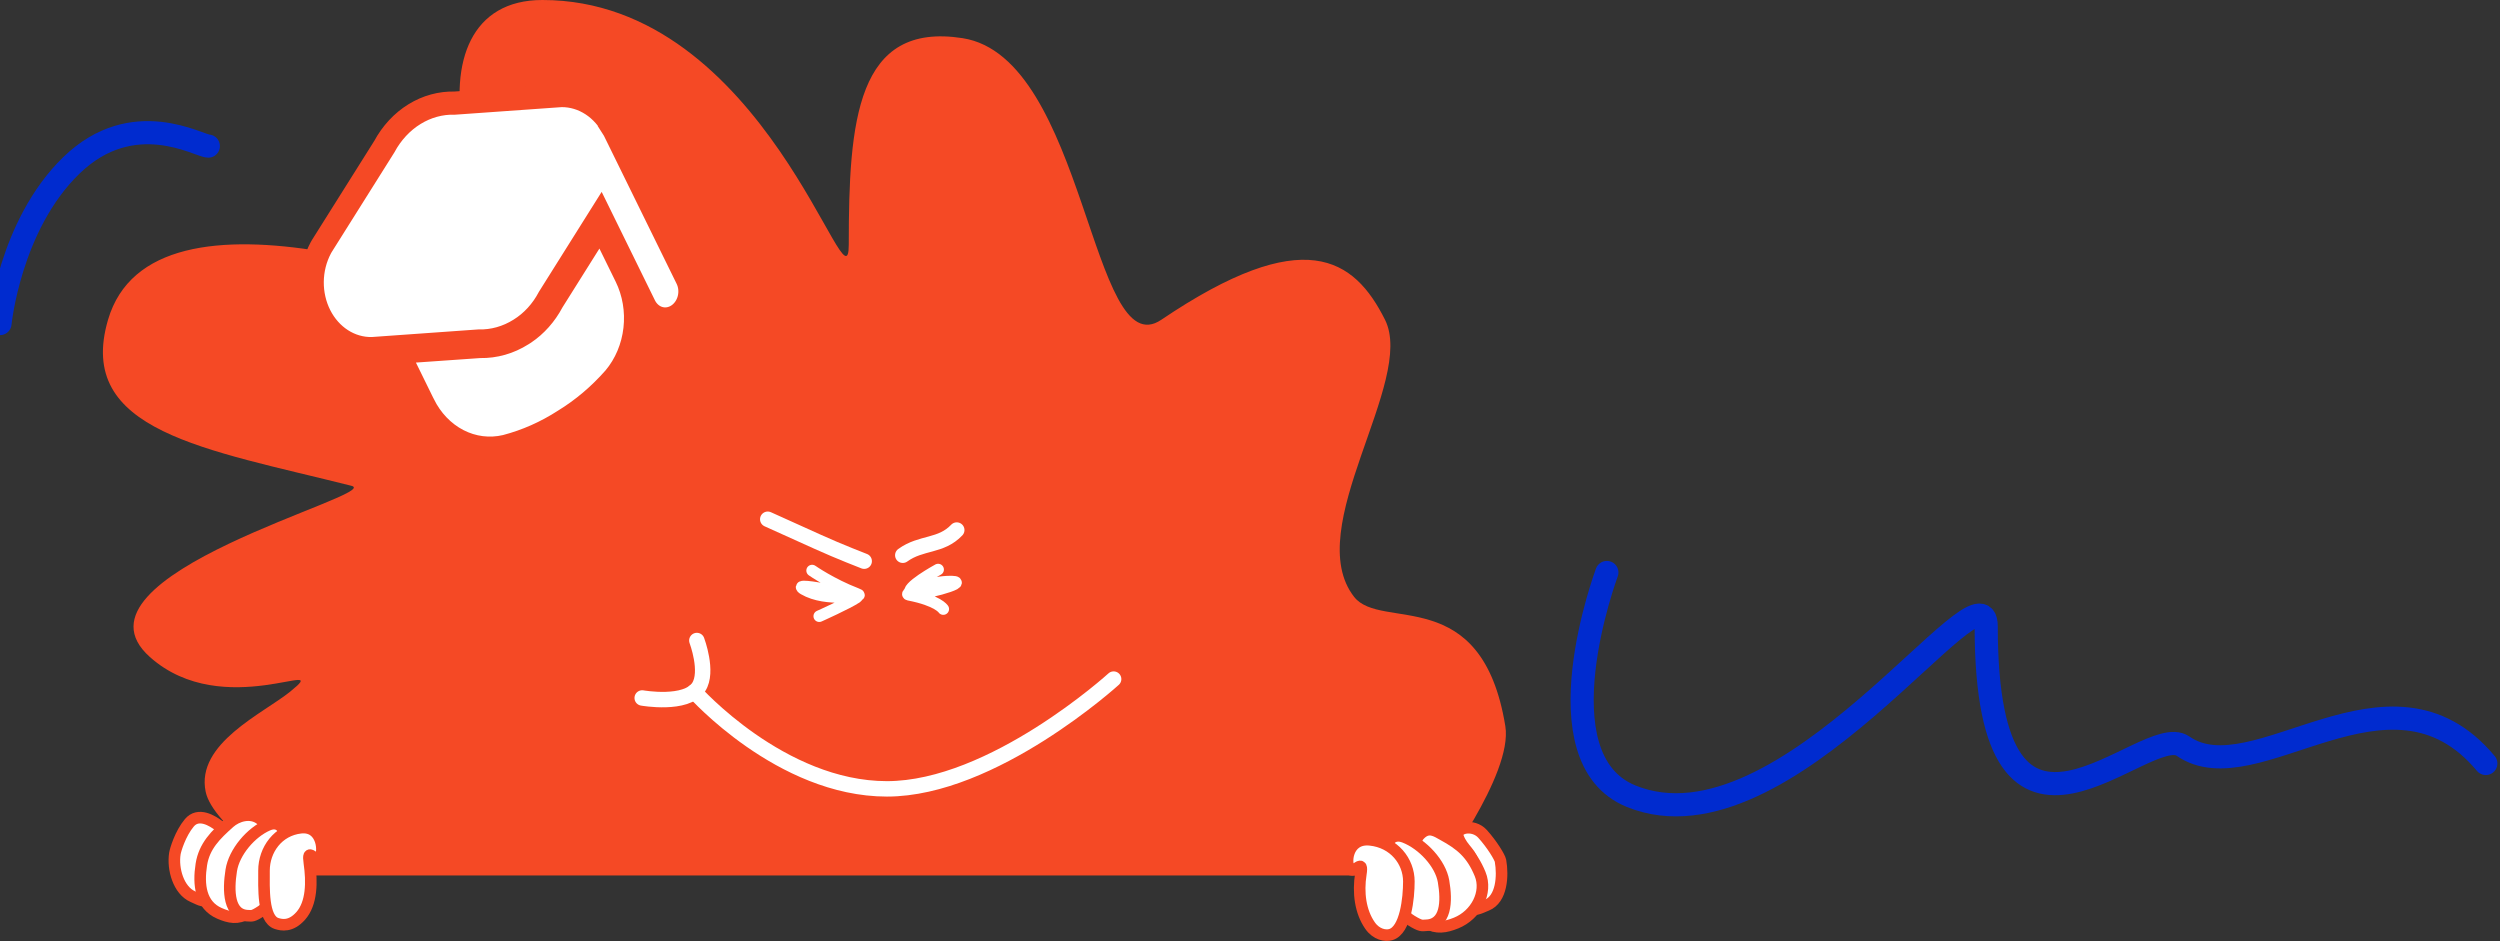 <svg width="648" height="244" viewBox="0 0 648 244" fill="none" xmlns="http://www.w3.org/2000/svg">
<rect x="0" y="0" width="648" height="244" fill="#333333" stroke="none"/>
<path d="M53.307 205.214C50.699 192.713 68.238 184.919 75.236 179.257C86.993 169.746 57.983 187.372 38.843 170.288C15.047 149.049 99.706 128.092 91.1 125.922C53.307 116.391 19.5 111.891 28 82.89C39.552 43.478 121.947 73.385 155.539 88.086C118.198 63.927 103.611 0 140.58 0C198.5 -0 220 82.89 220 63.391C220 31.394 222.004 5.594 249.5 9.891C281.5 14.891 282.799 95.188 301 82.89C338 57.891 350.989 66.891 359 82.89C367.011 98.89 337.102 136.923 350.989 154.712C357.988 163.677 384.117 150.936 390.183 188.222C392.226 200.783 372.452 226.927 372.452 226.927H75.236C75.236 226.927 55.181 214.199 53.307 205.214Z" fill="#F54925"/>
<path d="M45.332 221.217C45.48 220.284 46.731 216.087 49.063 213.288C51.395 210.49 55.005 212.653 56.992 214.221C60.138 216.705 53.509 218.297 53.015 222.255C52.572 225.799 57.653 230.891 54.66 232.877C52.874 234.062 51.963 233.266 49.996 232.411C46.26 230.787 44.695 225.212 45.332 221.217Z" fill="white" stroke="#F54925" stroke-width="3"/>
<path d="M52.19 224.061C52.94 219.307 55.885 216.416 59.479 213.214C61.438 211.468 64.986 210.336 67.581 212.401C71.691 215.673 62.084 219.76 61.438 224.973C60.86 229.641 67.961 234.116 64.051 236.732C61.719 238.292 59.436 237.858 56.866 236.732C51.987 234.593 51.36 229.323 52.19 224.061Z" fill="white" stroke="#F54925" stroke-width="3"/>
<path d="M59.939 225.599C60.689 220.844 65.045 215.734 69.471 213.84C72.519 212.536 73.657 215.201 73.657 215.855C73.657 221.108 72.076 220.386 71.43 225.599C70.852 230.267 71.688 233.49 67.778 236.105C65.446 237.665 65.165 237.358 64.512 237.358C59.185 237.358 59.109 230.861 59.939 225.599Z" fill="white" stroke="#F54925" stroke-width="3"/>
<path d="M80.19 223.693C79.553 219.274 81.497 223.498 82.803 222.387C84.11 221.276 83.813 213.895 77.934 214.548C72.054 215.201 68.431 220.274 68.431 225.653C68.431 230.02 68.037 238.194 71.698 239.372C73.004 239.792 75.367 240.293 77.934 237.412C80.843 234.146 80.896 228.584 80.19 223.693Z" fill="white" stroke="#F54925" stroke-width="3"/>
<path d="M388.932 223.129C388.774 222.222 386.736 218.854 384.267 216.133C381.799 213.412 377.05 214.511 377.927 216.956C379.137 220.33 381.613 220.919 382.137 224.767C382.606 228.213 377.226 233.163 380.395 235.094C382.286 236.246 383.25 235.472 385.333 234.641C389.288 233.062 389.605 227.013 388.932 223.129Z" fill="white" stroke="#F54925" stroke-width="3"/>
<path d="M383.645 226.548C381.469 221.263 378.671 218.931 374.007 216.386C372.378 215.497 370.272 213.905 367.944 216.386C364.679 219.864 371.896 222.75 372.579 227.818C373.192 232.357 365.674 236.707 369.813 239.25C372.282 240.767 374.699 240.345 377.421 239.25C382.586 237.171 385.621 231.347 383.645 226.548Z" fill="white" stroke="#F54925" stroke-width="3"/>
<path d="M374.167 228.427C373.372 223.804 368.761 218.836 364.076 216.995C360.848 215.726 359.643 218.318 359.643 218.953C359.643 224.06 361.317 223.359 362.001 228.427C362.613 232.966 361.728 236.099 365.868 238.641C368.337 240.158 368.634 239.859 369.325 239.859C374.965 239.859 375.045 233.543 374.167 228.427Z" fill="white" stroke="#F54925" stroke-width="3"/>
<path d="M352.726 226.574C353.401 222.278 351.344 226.384 349.96 225.304C348.577 224.224 348.891 217.048 355.116 217.683C361.34 218.318 365.176 223.25 365.176 228.48C365.176 232.725 364.357 241.106 360.481 242.251C359.098 242.66 356.75 242.251 355.116 239.912C352.582 236.285 351.98 231.329 352.726 226.574Z" fill="white" stroke="#F54925" stroke-width="3"/>
<path d="M180.624 166.023C180.624 166.023 183.682 174.14 181.1 178.082C177.909 182.955 166.458 180.915 166.458 180.915" stroke="white" stroke-width="4" stroke-linecap="round"/>
<path d="M179.984 179.287C179.984 179.287 202.371 204.473 229.889 204.473C257.406 204.473 288.655 176.022 288.655 176.022" stroke="white" stroke-width="4" stroke-linecap="round"/>
<path d="M210.5 147.891C210.5 147.891 215.5 151.39 222 153.891C226.767 155.724 203.911 150.128 208.349 152.716C214.349 156.216 223.5 153.89 222 154.89C219.672 156.442 212.349 159.716 212.349 159.716" stroke="white" stroke-width="3" stroke-linecap="round"/>
<path d="M243.163 147.63C243.163 147.63 234.294 152.469 236.05 153.77C237.376 154.752 251.842 150.855 246.724 150.746C240.736 150.618 234.05 153.87 235.527 154.157C243.163 155.643 244.498 157.868 244.498 157.868" stroke="white" stroke-width="3" stroke-linecap="round"/>
<path d="M234 143.92C238.817 140.438 243.863 141.743 247.992 137.39" stroke="white" stroke-width="4" stroke-linecap="round"/>
<path d="M199 134.59C199 134.59 207.154 138.256 212 140.459C217.5 142.959 224 145.459 224 145.459" stroke="white" stroke-width="4" stroke-linecap="round"/>
<path d="M155.632 55.885L167.068 79.172C167.829 80.722 169.118 81.9 170.693 82.409C172.277 82.921 174.029 82.712 175.545 81.759C177.06 80.806 178.142 79.232 178.594 77.44C179.044 75.658 178.841 73.798 178.08 72.248L159.091 33.583L156.551 35.18L159.076 33.552C157.733 30.895 155.789 28.679 153.428 27.133C151.067 25.586 148.363 24.759 145.584 24.765L145.493 24.765L145.403 24.772L117.872 26.727C114.247 26.628 110.644 27.609 107.433 29.588C104.214 31.572 101.525 34.475 99.631 37.987L83.441 63.738L83.425 63.763L83.409 63.789C83.341 63.901 83.238 64.075 83.135 64.273C81.712 66.942 80.958 69.965 80.925 73.025C80.893 76.09 81.586 79.094 82.921 81.732C84.257 84.371 86.197 86.567 88.553 88.087C90.909 89.608 93.605 90.403 96.369 90.359L96.442 90.358L96.515 90.353L124.064 88.388C127.767 88.48 131.445 87.453 134.708 85.396C137.857 83.445 140.475 80.582 142.296 77.121L155.632 55.885ZM136.007 86.305L135.354 86.718C132.044 88.81 128.295 89.882 124.475 89.812L124.36 89.81L124.244 89.819L107.818 90.971L103.146 91.299L105.304 95.692L109.754 104.755L109.755 104.756C111.779 108.871 114.918 112.163 118.738 114.139C122.56 116.116 126.877 116.676 131.062 115.689L131.095 115.682L131.128 115.673C136.415 114.287 141.498 112.036 146.216 108.989C150.992 106.059 155.364 102.359 159.193 98.006L159.216 97.98L159.238 97.953C162.189 94.453 164.048 90.008 164.582 85.292C165.117 80.578 164.304 75.822 162.285 71.705L162.284 71.704L157.848 62.672L155.69 58.277L152.977 62.595L143.263 78.061L143.197 78.165L143.139 78.274C141.373 81.591 138.92 84.344 136.007 86.305Z" fill="white" stroke="#F54925" stroke-width="6"/>
<path d="M54 37.866C51.6 37.866 34.5 27.366 18.5 42.867C2.5 58.367 0 83.867 0 83.867" stroke="#002BCF" stroke-width="6" stroke-linecap="round"/>
<path d="M644.324 197.891C619.324 167.891 584.5 206.391 565.824 193.391C556.049 186.586 514.824 235.391 514.824 162.391C514.824 143.391 463 222.651 422.824 206.391C398.5 196.546 416.5 148.391 416.5 148.391" stroke="#002BCF" stroke-width="6" stroke-linecap="round"/>
</svg>

